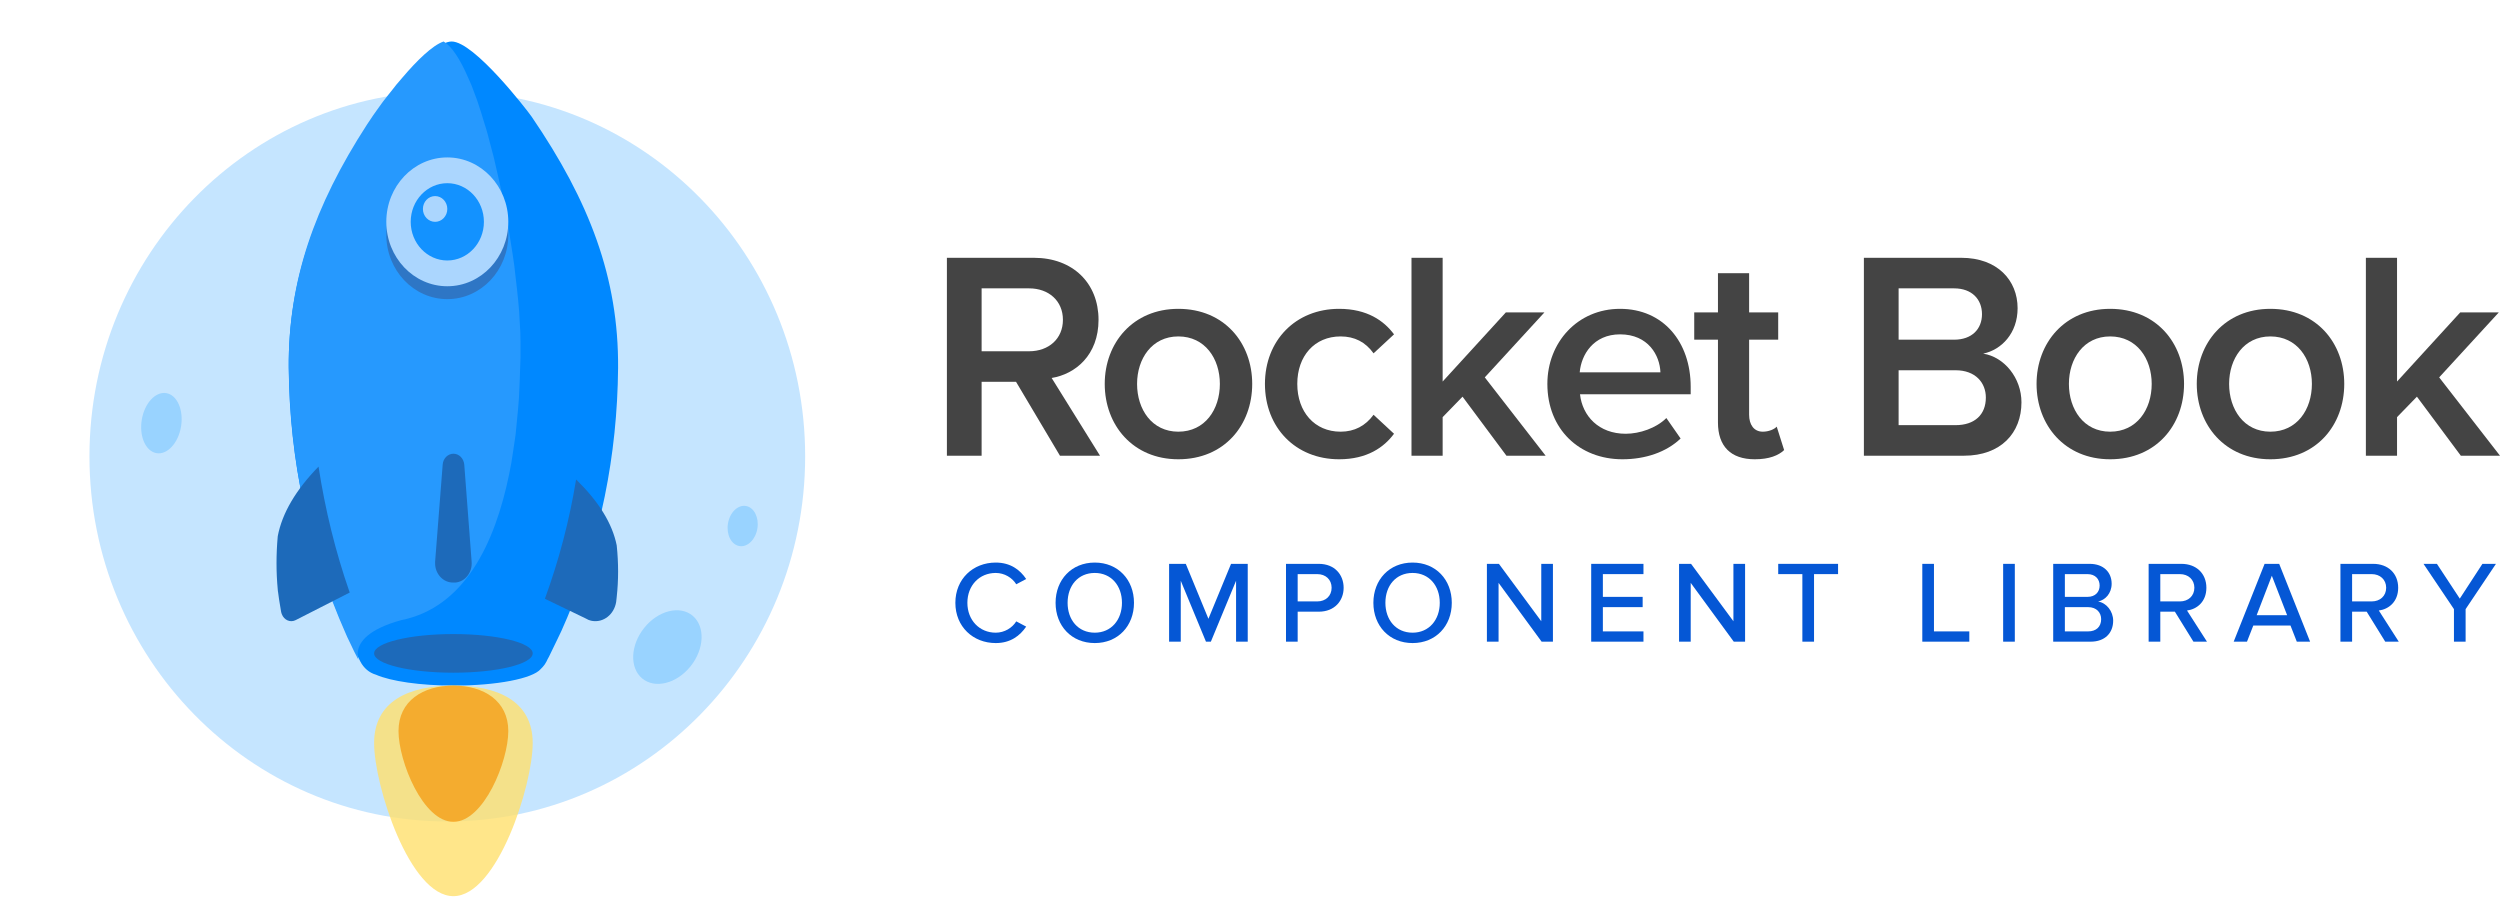 <?xml version="1.0" encoding="UTF-8"?>
<svg width="300px" height="108px" viewBox="0 0 300 108" version="1.1" xmlns="http://www.w3.org/2000/svg" xmlns:xlink="http://www.w3.org/1999/xlink">
    <title>logo</title>
    <g id="_PWA---Local" stroke="none" stroke-width="1" fill="none" fill-rule="evenodd">
        <g id="PWA-Icon-Sets" transform="translate(-8163, -3512)">
            <g id="logo" transform="translate(8163, 3512)">
                <g id="base">
                    <rect id="trans" opacity="0" x="0" y="0" width="105.402" height="107.539"></rect>
                    <g>
                        <path d="M14.639,0 L90.763,0 C98.848,0 105.402,6.687 105.402,14.936 L105.402,92.603 C105.402,100.851 98.848,107.539 90.763,107.539 L14.639,107.539 C6.554,107.539 0,100.851 0,92.603 L0,14.936 C0,6.687 6.554,0 14.639,0 Z" id="72dp"></path>
                        <g id="bgd" transform="translate(10.735, 10.953)">
                            <ellipse id="Oval" fill="#C5E5FF" cx="42.942" cy="43.812" rx="42.942" ry="43.812"></ellipse>
                            <path d="M69.388,63.082 C72.053,63.055 74.2,64.653 74.181,66.648 C74.161,68.642 71.981,70.282 69.316,70.309 C66.651,70.335 64.503,68.737 64.523,66.743 C64.543,64.748 66.723,63.108 69.388,63.082 Z" id="Path" fill="#99D3FF" fill-rule="nonzero" transform="translate(69.352, 66.695) rotate(-50.505) translate(-69.352, -66.695) "></path>
                            <path d="M78.377,49.734 C79.365,49.737 80.17,50.832 80.175,52.176 C80.179,53.521 79.38,54.61 78.392,54.607 C77.405,54.604 76.599,53.509 76.594,52.164 C76.59,50.82 77.389,49.731 78.377,49.734 Z" id="Path" fill="#99D3FF" fill-rule="nonzero" transform="translate(78.385, 52.17) rotate(-170.505) translate(-78.385, -52.17) "></path>
                            <path d="M8.642,37.433 C10.655,37.427 12.287,38.493 12.283,39.812 C12.278,41.131 10.64,42.208 8.626,42.214 C6.612,42.221 4.98,41.155 4.985,39.836 C4.989,38.516 6.628,37.44 8.642,37.433 Z" id="Path" fill="#99D3FF" fill-rule="nonzero" transform="translate(8.634, 39.824) rotate(-80.505) translate(-8.634, -39.824) "></path>
                        </g>
                        <g id="rocket" transform="translate(33.182, 4.979)" fill-rule="nonzero">
                            <g id="Group">
                                <path d="M30.61,9.017 C37.553,19.174 41.06,28.365 40.989,39.166 C40.894,49.719 38.856,59.703 34.899,69.092 C34.899,69.092 34.188,70.727 34.188,70.727 C34.188,70.727 33.667,71.817 33.667,71.817 C33.667,71.817 32.695,73.823 32.695,73.823 C32.6,73.997 32.482,74.195 32.387,74.418 C32.269,74.641 32.127,74.864 31.961,75.037 C31.961,75.037 31.7,75.31 31.7,75.31 C30.729,76.449 26.44,77.292 21.298,77.292 C17.246,77.292 13.715,76.771 11.915,75.979 C11.133,75.756 10.469,75.186 10.066,74.418 C10.066,74.418 9.237,72.758 9.237,72.758 C9.237,72.758 8.384,70.999 8.384,70.999 C8.337,70.875 8.289,70.751 8.218,70.628 C3.835,60.793 1.56,50.314 1.465,39.166 C1.394,28.365 4.83,19.174 11.772,9.017 C12.317,8.2 18.336,0 21.014,0 C23.715,0 30.041,8.2 30.61,9.017 Z" id="Path" fill="#0088FF"></path>
                                <path d="M22.974,4.293 C22.974,4.293 23.391,5.236 23.391,5.236 C23.391,5.236 23.577,5.732 23.577,5.732 C23.577,5.732 24.087,7.097 24.087,7.097 C24.087,7.097 24.573,8.586 24.573,8.586 C24.573,8.586 24.759,9.207 24.759,9.207 C24.759,9.207 25.153,10.472 25.153,10.472 C25.153,10.472 25.338,11.118 25.338,11.118 C25.338,11.118 25.686,12.458 25.686,12.458 C25.686,12.458 26.057,13.847 26.057,13.847 C26.057,13.847 26.381,15.262 26.381,15.262 C26.381,15.262 26.706,16.676 26.706,16.676 C26.706,16.676 27.03,18.14 27.03,18.14 C27.03,18.14 27.331,19.605 27.331,19.605 C27.331,19.605 27.61,21.094 27.61,21.094 C27.61,21.094 27.864,22.558 27.864,22.558 C27.864,22.558 28.096,24.022 28.096,24.022 C28.096,24.022 28.328,25.486 28.328,25.486 C28.328,25.486 28.537,26.925 28.537,26.925 C28.537,26.925 28.699,28.365 28.699,28.365 C28.699,28.365 28.861,29.754 28.861,29.754 C28.861,29.754 29,31.094 29,31.094 C29,31.094 29.116,32.41 29.116,32.41 C29.116,32.41 29.186,33.675 29.186,33.675 C29.186,33.675 29.255,34.891 29.255,34.891 C29.255,34.891 29.278,36.033 29.278,36.033 C29.278,36.033 29.278,36.579 29.278,36.579 C29.278,36.579 29.278,37.919 29.278,37.919 C29.278,37.919 29.232,39.259 29.232,39.259 C29.232,39.259 29.186,40.649 29.186,40.649 C29.186,40.649 29.093,42.758 29.093,42.758 C29.093,42.758 28.977,44.197 28.977,44.197 C28.977,44.197 28.838,45.637 28.838,45.637 C28.838,45.637 28.699,47.076 28.699,47.076 C28.699,47.076 28.606,47.746 28.606,47.746 C28.606,47.746 28.398,49.136 28.398,49.136 C28.328,49.582 28.259,50.054 28.189,50.501 C28.189,50.501 27.934,51.841 27.934,51.841 C26.196,60.377 22.487,67.921 14.978,69.435 C10.898,70.552 9.925,72.115 9.763,73.158 C9.763,73.158 9.74,73.306 9.74,73.306 C9.74,73.306 9.74,73.555 9.74,73.555 C9.74,73.555 9.763,73.803 9.763,73.803 C9.763,73.803 9.786,74.001 9.786,74.001 C9.786,74.001 9.832,74.2 9.832,74.2 C9.832,74.2 9.345,73.257 9.345,73.257 C9.345,73.257 8.882,72.289 8.882,72.289 C8.882,72.289 8.488,71.47 8.488,71.47 C8.488,71.47 8.326,71.098 8.326,71.098 C3.852,61.023 1.581,50.327 1.465,38.961 C1.465,38.961 1.465,39.16 1.465,39.16 C1.396,28.712 4.525,19.754 10.852,9.976 C10.852,9.976 11.617,8.834 11.617,8.834 C11.617,8.834 11.617,8.834 11.617,8.834 C11.617,8.834 12.057,8.214 12.057,8.214 C12.057,8.214 12.057,8.214 12.057,8.214 C12.057,8.214 12.753,7.246 12.753,7.246 C12.753,7.246 12.753,7.246 12.753,7.246 C12.753,7.246 13.355,6.477 13.355,6.477 C13.355,6.477 13.355,6.477 13.355,6.477 C13.355,6.477 14.027,5.633 14.027,5.633 C14.143,5.484 14.259,5.335 14.375,5.187 C14.375,5.187 15.14,4.293 15.14,4.293 C16.809,2.333 18.709,0.447 20.054,0 C21.027,0.571 22.024,2.109 22.974,4.293 Z" id="Path" fill="#2699FE"></path>
                                <path d="M5.042,51.012 C5.839,56.203 7.079,61.241 8.783,66.126 C8.783,66.126 2.297,69.434 2.297,69.434 C2.297,69.434 2.297,69.434 2.297,69.434 C1.655,69.764 0.902,69.434 0.636,68.721 C0.592,68.619 0.57,68.518 0.548,68.416 C0.548,68.416 0.459,67.881 0.459,67.881 C0.459,67.881 0.459,67.881 0.459,67.881 C0.459,67.881 0.304,66.94 0.304,66.94 C0.304,66.94 0.304,66.94 0.304,66.94 C0.304,66.94 0.194,66.126 0.194,66.126 C0.172,65.999 0.149,65.871 0.149,65.77 C-0.05,63.683 -0.05,61.546 0.149,59.358 C0.681,56.585 2.319,53.811 5.042,51.012 Z" id="Path" fill="#1D6ABA"></path>
                                <path d="M35.95,52.558 C38.675,55.21 40.292,57.837 40.824,60.464 C41.045,62.585 41.045,64.634 40.824,66.659 C40.824,66.659 40.757,67.261 40.757,67.261 C40.757,67.261 40.757,67.261 40.757,67.261 C40.513,68.756 39.229,69.768 37.855,69.527 C37.722,69.503 37.567,69.455 37.434,69.406 C37.434,69.406 37.058,69.214 37.058,69.214 C37.058,69.214 37.058,69.214 37.058,69.214 C37.058,69.214 32.206,66.876 32.206,66.876 C32.206,66.876 32.206,66.876 32.206,66.876 C33.89,62.248 35.152,57.475 35.95,52.558 Z" id="Path" fill="#1D6ABA"></path>
                                <path d="M21.227,71.108 C26.478,71.108 30.742,72.147 30.742,73.427 C30.742,74.707 26.478,75.746 21.227,75.746 C15.975,75.746 11.711,74.707 11.711,73.427 C11.711,72.147 15.975,71.108 21.227,71.108 Z" id="Path" fill="#1D6ABA" transform="translate(21.227, 73.427) scale(-1, 1) rotate(-180) translate(-21.227, -73.427) "></path>
                                <path d="M20.495,15.458 C24.535,15.458 27.814,18.922 27.814,23.187 C27.814,27.453 24.535,30.917 20.495,30.917 C16.455,30.917 13.175,27.453 13.175,23.187 C13.175,18.922 16.455,15.458 20.495,15.458 Z" id="Path" fill="#2E76C5"></path>
                                <path d="M20.495,13.912 C24.535,13.912 27.814,17.376 27.814,21.642 C27.814,25.907 24.535,29.371 20.495,29.371 C16.455,29.371 13.175,25.907 13.175,21.642 C13.175,17.376 16.455,13.912 20.495,13.912 Z" id="Path" fill="#ABD6FE"></path>
                                <path d="M20.495,17.004 C22.919,17.004 24.887,19.082 24.887,21.642 C24.887,24.201 22.919,26.279 20.495,26.279 C18.071,26.279 16.103,24.201 16.103,21.642 C16.103,19.082 18.071,17.004 20.495,17.004 Z" id="Path" fill="#1392FF"></path>
                                <path d="M19.031,18.55 C19.839,18.55 20.495,19.243 20.495,20.096 C20.495,20.949 19.839,21.642 19.031,21.642 C18.223,21.642 17.567,20.949 17.567,20.096 C17.567,19.243 18.223,18.55 19.031,18.55 Z" id="Path" fill="#ABD6FE"></path>
                                <path d="M21.235,49.467 C21.906,49.467 22.457,50.036 22.529,50.761 C22.529,50.761 23.415,62.439 23.415,62.439 C23.511,63.708 22.649,64.821 21.475,64.925 C21.475,64.925 21.163,64.925 21.163,64.925 C19.989,64.925 19.031,63.889 19.031,62.62 C19.031,62.62 19.031,62.439 19.031,62.439 C19.031,62.439 19.031,62.439 19.031,62.439 C19.031,62.439 19.941,50.761 19.941,50.761 C19.989,50.036 20.564,49.467 21.235,49.467 Z" id="Path" fill="#1D6ABA"></path>
                            </g>
                            <g id="Group" opacity="0.813" transform="translate(11.711, 77.292)">
                                <path d="M9.515,25.268 C14.781,25.268 19.031,11.977 19.031,6.898 C19.031,1.819 14.781,0 9.515,0 C4.25,0 0,1.819 0,6.898 C0,11.977 4.25,25.268 9.515,25.268 Z" id="Path" fill="#FFE070"></path>
                                <path d="M9.515,16.35 C13.161,16.35 16.103,9.081 16.103,5.458 C16.103,1.836 13.161,0 9.515,0 C5.87,0 2.928,1.836 2.928,5.458 C2.928,9.081 5.87,16.35 9.515,16.35 Z" id="Path" fill="#FF9F00"></path>
                            </g>
                        </g>
                    </g>
                </g>
                <g id="Rocket-Book" transform="translate(113.628, 30.935)" fill="#444444" fill-rule="nonzero">
                    <path d="M13.567,23.751 L18.374,23.751 L12.57,14.422 C15.419,13.959 18.196,11.68 18.196,7.442 C18.196,3.062 15.134,0 10.433,0 L0,0 L0,23.751 L4.166,23.751 L4.166,14.884 L8.297,14.884 L13.567,23.751 Z M13.923,7.442 C13.923,9.721 12.214,11.217 9.864,11.217 L4.166,11.217 L4.166,3.668 L9.864,3.668 C12.214,3.668 13.923,5.163 13.923,7.442 Z" id="Shape"></path>
                    <path d="M27.771,24.178 C33.29,24.178 36.637,20.083 36.637,15.134 C36.637,10.22 33.29,6.125 27.771,6.125 C22.323,6.125 18.94,10.22 18.94,15.134 C18.94,20.083 22.323,24.178 27.771,24.178 Z M27.771,20.867 C24.602,20.867 22.821,18.196 22.821,15.134 C22.821,12.107 24.602,9.436 27.771,9.436 C30.976,9.436 32.756,12.107 32.756,15.134 C32.756,18.196 30.976,20.867 27.771,20.867 Z" id="Shape"></path>
                    <path d="M38.165,15.134 C38.165,20.368 41.832,24.178 47.067,24.178 C50.414,24.178 52.444,22.754 53.655,21.116 L51.198,18.837 C50.236,20.155 48.919,20.867 47.245,20.867 C44.111,20.867 42.046,18.481 42.046,15.134 C42.046,11.787 44.111,9.436 47.245,9.436 C48.919,9.436 50.236,10.113 51.198,11.466 L53.655,9.187 C52.444,7.549 50.414,6.125 47.067,6.125 C41.832,6.125 38.165,9.935 38.165,15.134 Z" id="Path"></path>
                    <polygon id="Path" points="67.146 23.751 71.847 23.751 64.547 14.35 71.704 6.552 67.075 6.552 59.49 14.849 59.49 0 55.751 0 55.751 23.751 59.49 23.751 59.49 19.122 61.876 16.665"></polygon>
                    <path d="M72.056,15.134 C72.056,20.582 75.902,24.178 81.065,24.178 C83.807,24.178 86.335,23.324 88.045,21.686 L86.335,19.229 C85.125,20.439 83.131,21.116 81.457,21.116 C78.217,21.116 76.258,18.979 75.973,16.38 L89.255,16.38 L89.255,15.49 C89.255,10.077 85.944,6.125 80.78,6.125 C75.688,6.125 72.056,10.149 72.056,15.134 Z M80.78,9.187 C84.163,9.187 85.552,11.715 85.623,13.745 L75.938,13.745 C76.116,11.644 77.576,9.187 80.78,9.187 Z" id="Shape"></path>
                    <path d="M96.943,24.178 C98.688,24.178 99.792,23.715 100.468,23.074 L99.578,20.261 C99.293,20.582 98.617,20.867 97.904,20.867 C96.836,20.867 96.266,20.012 96.266,18.837 L96.266,9.828 L99.756,9.828 L99.756,6.552 L96.266,6.552 L96.266,1.852 L92.527,1.852 L92.527,6.552 L89.679,6.552 L89.679,9.828 L92.527,9.828 L92.527,19.763 C92.527,22.612 94.059,24.178 96.943,24.178 Z" id="Path"></path>
                    <path d="M110.039,23.751 L122.039,23.751 C126.49,23.751 128.947,21.009 128.947,17.341 C128.947,14.422 126.882,11.893 124.354,11.502 C126.562,11.039 128.484,9.045 128.484,6.053 C128.484,2.706 126.063,0 121.719,0 L110.039,0 L110.039,23.751 Z M114.205,9.828 L114.205,3.668 L120.864,3.668 C123.001,3.668 124.211,4.985 124.211,6.766 C124.211,8.546 123.001,9.828 120.864,9.828 L114.205,9.828 Z M114.205,20.083 L114.205,13.496 L121.042,13.496 C123.428,13.496 124.674,14.991 124.674,16.772 C124.674,18.837 123.321,20.083 121.042,20.083 L114.205,20.083 Z" id="Shape"></path>
                    <path d="M139.59,24.178 C145.11,24.178 148.457,20.083 148.457,15.134 C148.457,10.22 145.11,6.125 139.59,6.125 C134.142,6.125 130.759,10.22 130.759,15.134 C130.759,20.083 134.142,24.178 139.59,24.178 Z M139.59,20.867 C136.421,20.867 134.641,18.196 134.641,15.134 C134.641,12.107 136.421,9.436 139.59,9.436 C142.795,9.436 144.576,12.107 144.576,15.134 C144.576,18.196 142.795,20.867 139.59,20.867 Z" id="Shape"></path>
                    <path d="M158.815,24.178 C164.335,24.178 167.682,20.083 167.682,15.134 C167.682,10.22 164.335,6.125 158.815,6.125 C153.367,6.125 149.984,10.22 149.984,15.134 C149.984,20.083 153.367,24.178 158.815,24.178 Z M158.815,20.867 C155.646,20.867 153.866,18.196 153.866,15.134 C153.866,12.107 155.646,9.436 158.815,9.436 C162.02,9.436 163.8,12.107 163.8,15.134 C163.8,18.196 162.02,20.867 158.815,20.867 Z" id="Shape"></path>
                    <polygon id="Path" points="181.672 23.751 186.372 23.751 179.073 14.35 186.23 6.552 181.601 6.552 174.016 14.849 174.016 0 170.277 0 170.277 23.751 174.016 23.751 174.016 19.122 176.402 16.665"></polygon>
                </g>
                <g id="COMPONENT-LIBRARY" transform="translate(114.644, 67.508)" fill="#0557D5" fill-rule="nonzero">
                    <path d="M4.844,9.66 C6.622,9.66 7.756,8.778 8.498,7.686 L7.308,7.056 C6.818,7.84 5.894,8.414 4.844,8.414 C2.898,8.414 1.442,6.916 1.442,4.83 C1.442,2.73 2.898,1.246 4.844,1.246 C5.894,1.246 6.818,1.82 7.308,2.604 L8.498,1.974 C7.77,0.882 6.622,0 4.844,0 C2.128,0 0,1.96 0,4.83 C0,7.7 2.128,9.66 4.844,9.66 Z" id="Path"></path>
                    <path d="M12.026,4.83 C12.026,7.602 13.944,9.66 16.73,9.66 C19.516,9.66 21.434,7.602 21.434,4.83 C21.434,2.058 19.516,0 16.73,0 C13.944,0 12.026,2.058 12.026,4.83 Z M19.992,4.83 C19.992,6.874 18.704,8.414 16.73,8.414 C14.728,8.414 13.468,6.874 13.468,4.83 C13.468,2.772 14.728,1.246 16.73,1.246 C18.704,1.246 19.992,2.772 19.992,4.83 Z" id="Shape"></path>
                    <polygon id="Path" points="33.684 9.492 35.084 9.492 35.084 0.154 33.082 0.154 30.366 6.748 27.65 0.154 25.648 0.154 25.648 9.492 27.048 9.492 27.048 2.184 30.072 9.492 30.66 9.492 33.684 2.184"></polygon>
                    <path d="M39.676,9.492 L41.076,9.492 L41.076,5.894 L43.61,5.894 C45.514,5.894 46.592,4.578 46.592,3.024 C46.592,1.47 45.528,0.154 43.61,0.154 L39.676,0.154 L39.676,9.492 Z M45.15,3.024 C45.15,4.004 44.436,4.662 43.428,4.662 L41.076,4.662 L41.076,1.386 L43.428,1.386 C44.436,1.386 45.15,2.044 45.15,3.024 Z" id="Shape"></path>
                    <path d="M50.162,4.83 C50.162,7.602 52.08,9.66 54.866,9.66 C57.652,9.66 59.57,7.602 59.57,4.83 C59.57,2.058 57.652,0 54.866,0 C52.08,0 50.162,2.058 50.162,4.83 Z M58.128,4.83 C58.128,6.874 56.84,8.414 54.866,8.414 C52.864,8.414 51.604,6.874 51.604,4.83 C51.604,2.772 52.864,1.246 54.866,1.246 C56.84,1.246 58.128,2.772 58.128,4.83 Z" id="Shape"></path>
                    <polygon id="Path" points="70.35 9.492 71.708 9.492 71.708 0.154 70.308 0.154 70.308 7.042 65.226 0.154 63.784 0.154 63.784 9.492 65.184 9.492 65.184 2.436"></polygon>
                    <polygon id="Path" points="76.3 9.492 82.572 9.492 82.572 8.26 77.7 8.26 77.7 5.348 82.474 5.348 82.474 4.116 77.7 4.116 77.7 1.386 82.572 1.386 82.572 0.154 76.3 0.154"></polygon>
                    <polygon id="Path" points="93.408 9.492 94.766 9.492 94.766 0.154 93.366 0.154 93.366 7.042 88.284 0.154 86.842 0.154 86.842 9.492 88.242 9.492 88.242 2.436"></polygon>
                    <polygon id="Path" points="101.64 9.492 103.04 9.492 103.04 1.386 105.924 1.386 105.924 0.154 98.742 0.154 98.742 1.386 101.64 1.386"></polygon>
                    <polygon id="Path" points="116.032 9.492 121.674 9.492 121.674 8.26 117.432 8.26 117.432 0.154 116.032 0.154"></polygon>
                    <polygon id="Path" points="125.734 9.492 127.134 9.492 127.134 0.154 125.734 0.154"></polygon>
                    <path d="M131.74,9.492 L136.234,9.492 C137.956,9.492 138.936,8.442 138.936,6.972 C138.936,5.838 138.124,4.83 137.13,4.676 C137.984,4.494 138.754,3.71 138.754,2.534 C138.754,1.176 137.788,0.154 136.122,0.154 L131.74,0.154 L131.74,9.492 Z M133.14,4.116 L133.14,1.386 L135.856,1.386 C136.794,1.386 137.312,1.988 137.312,2.758 C137.312,3.528 136.794,4.116 135.856,4.116 L133.14,4.116 Z M133.14,8.26 L133.14,5.348 L135.926,5.348 C136.962,5.348 137.494,6.02 137.494,6.79 C137.494,7.7 136.906,8.26 135.926,8.26 L133.14,8.26 Z" id="Shape"></path>
                    <path d="M148.568,9.492 L150.192,9.492 L147.798,5.754 C148.988,5.6 150.122,4.704 150.122,3.024 C150.122,1.302 148.904,0.154 147.126,0.154 L143.192,0.154 L143.192,9.492 L144.592,9.492 L144.592,5.894 L146.342,5.894 L148.568,9.492 Z M148.68,3.024 C148.68,4.004 147.952,4.662 146.944,4.662 L144.592,4.662 L144.592,1.386 L146.944,1.386 C147.952,1.386 148.68,2.044 148.68,3.024 Z" id="Shape"></path>
                    <path d="M160.972,9.492 L162.568,9.492 L158.858,0.154 L157.108,0.154 L153.398,9.492 L154.994,9.492 L155.75,7.56 L160.216,7.56 L160.972,9.492 Z M157.976,1.582 L159.81,6.314 L156.156,6.314 L157.976,1.582 Z" id="Shape"></path>
                    <path d="M171.584,9.492 L173.208,9.492 L170.814,5.754 C172.004,5.6 173.138,4.704 173.138,3.024 C173.138,1.302 171.92,0.154 170.142,0.154 L166.208,0.154 L166.208,9.492 L167.608,9.492 L167.608,5.894 L169.358,5.894 L171.584,9.492 Z M171.696,3.024 C171.696,4.004 170.968,4.662 169.96,4.662 L167.608,4.662 L167.608,1.386 L169.96,1.386 C170.968,1.386 171.696,2.044 171.696,3.024 Z" id="Shape"></path>
                    <polygon id="Path" points="179.83 9.492 181.23 9.492 181.23 5.586 184.87 0.154 183.246 0.154 180.53 4.326 177.786 0.154 176.176 0.154 179.83 5.586"></polygon>
                </g>
            </g>
        </g>
    </g>
</svg>